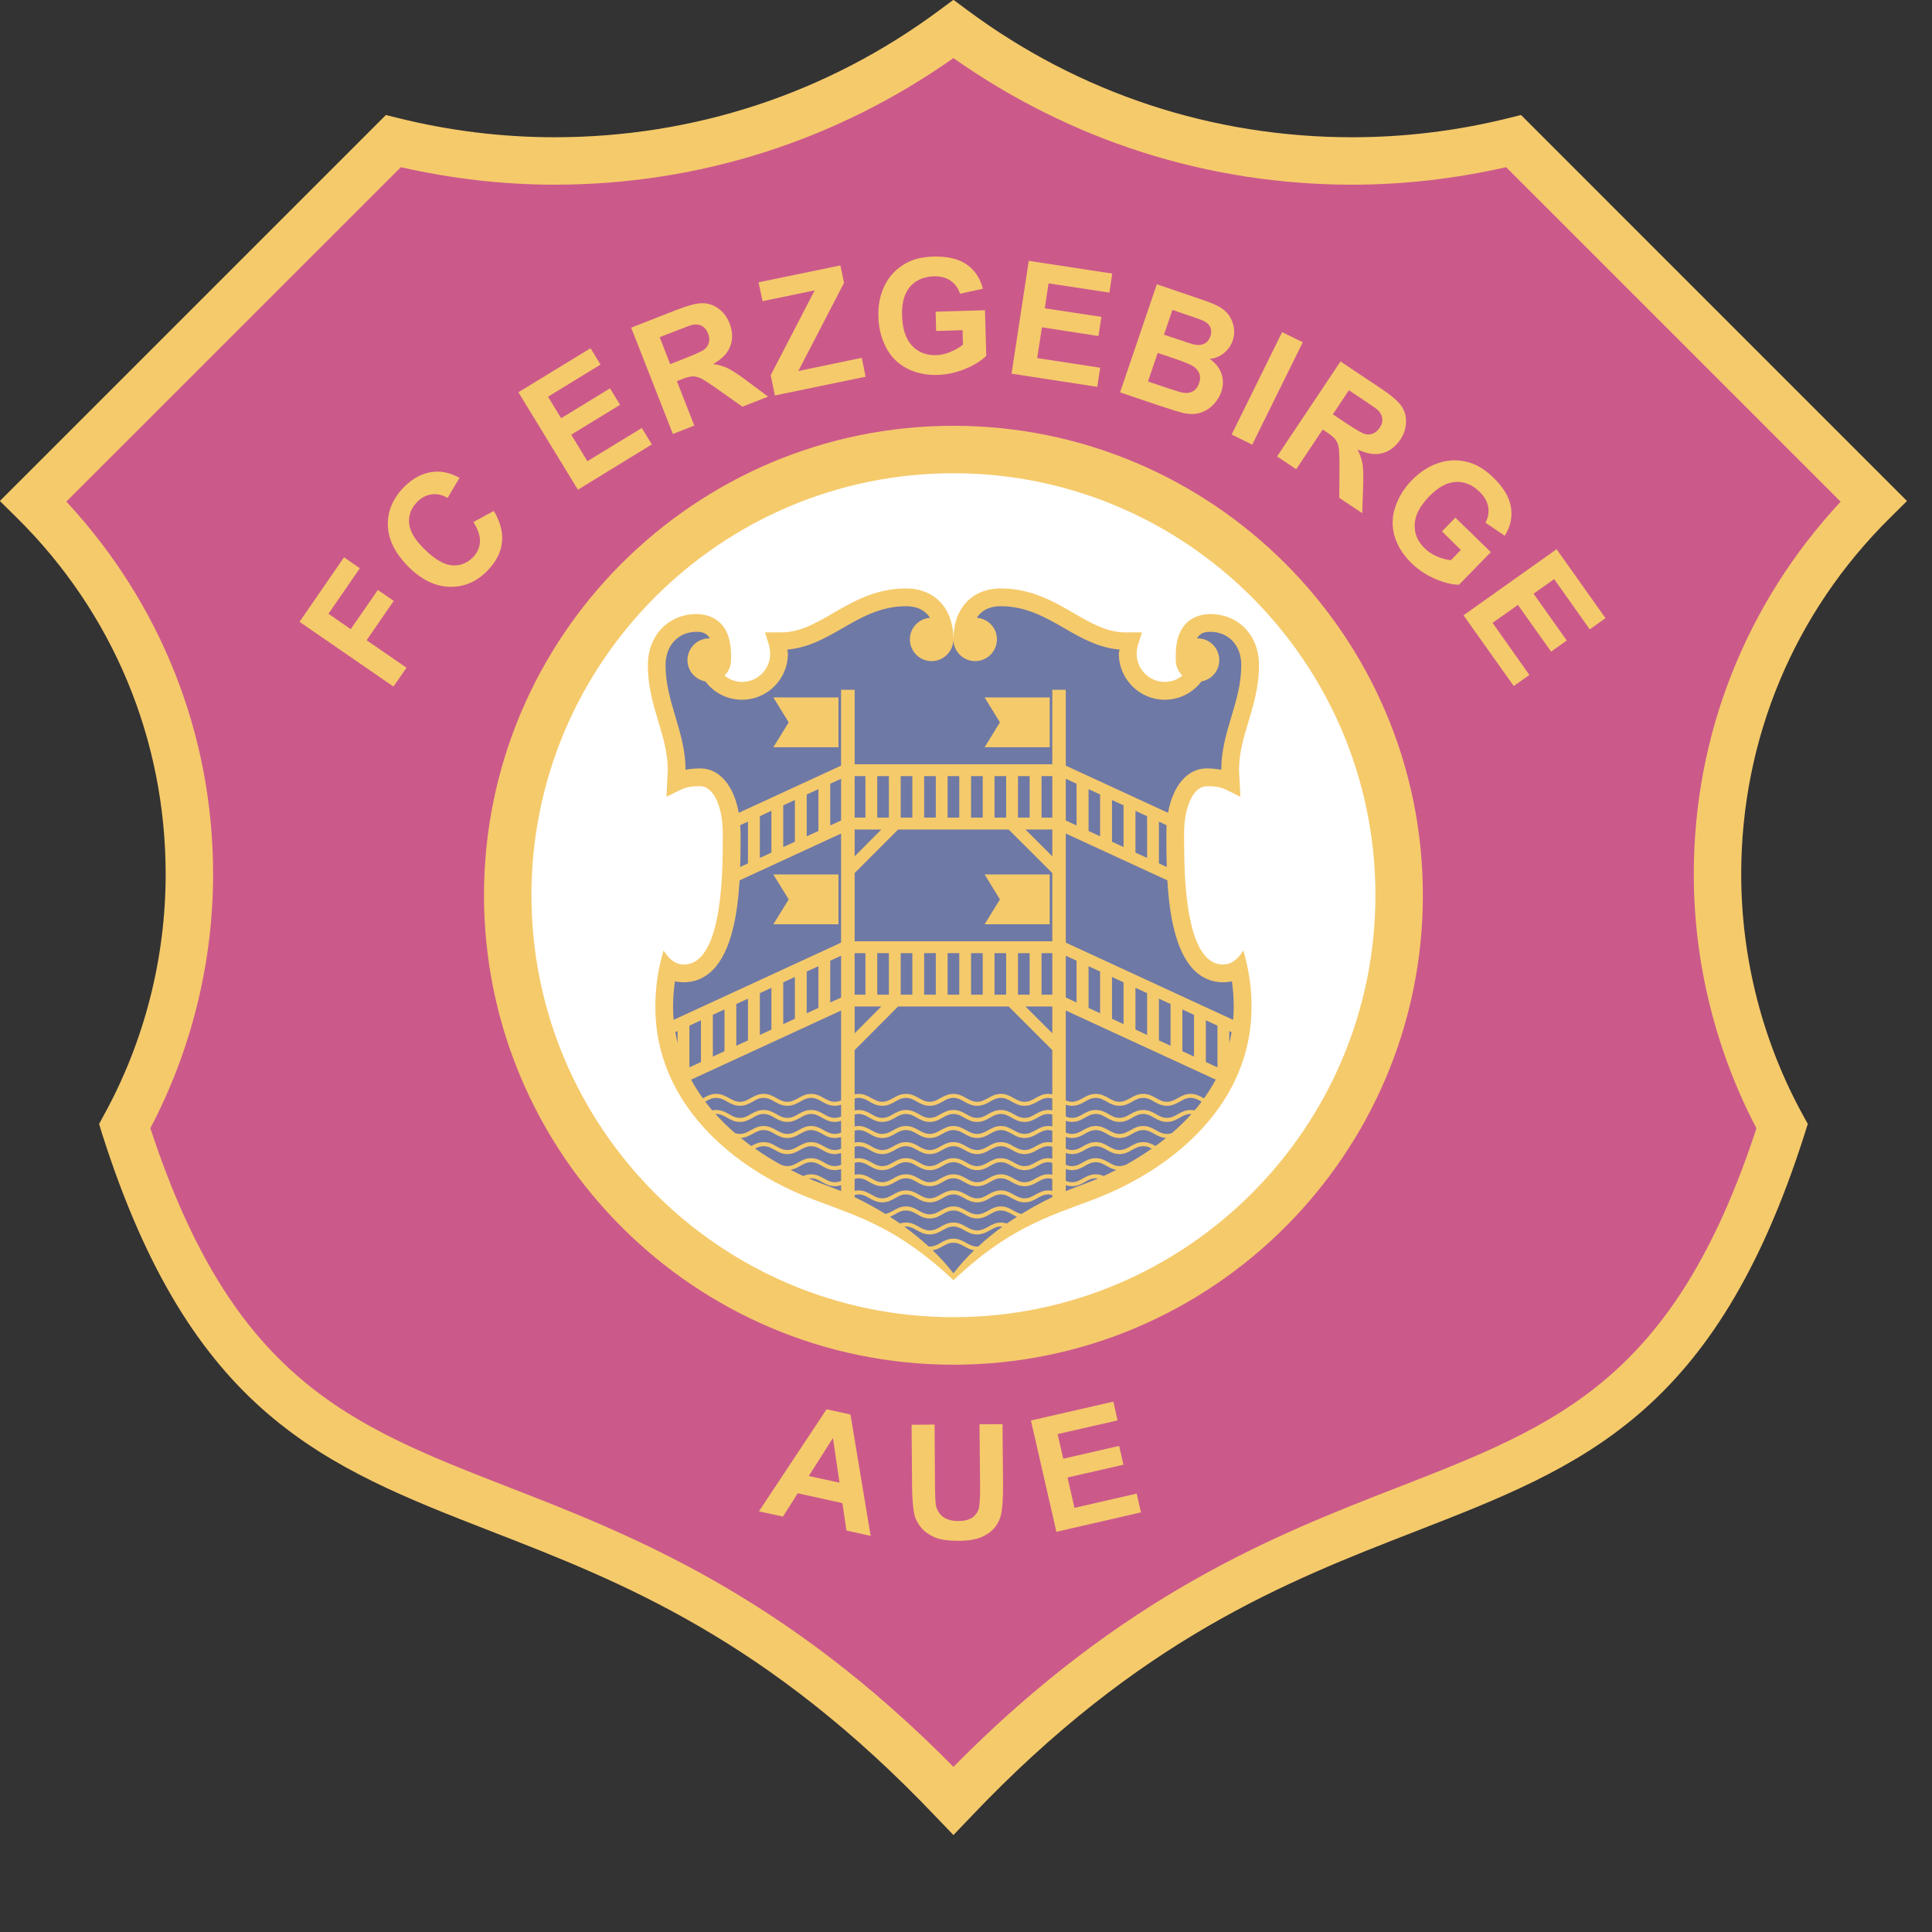<?xml version="1.0" encoding="UTF-8" standalone="no"?>
<svg
   xmlns:dc="http://purl.org/dc/elements/1.1/"
   xmlns:cc="http://creativecommons.org/ns#"
   xmlns:rdf="http://www.w3.org/1999/02/22-rdf-syntax-ns#"
   xmlns:svg="http://www.w3.org/2000/svg"
   xmlns="http://www.w3.org/2000/svg"
   xmlns:sodipodi="http://sodipodi.sourceforge.net/DTD/sodipodi-0.dtd"
   xmlns:inkscape="http://www.inkscape.org/namespaces/inkscape"
   version="1.1"
   id="Layer_1"
   x="0px"
   y="0px"
   viewBox="0 0 1000 1000"
   xml:space="preserve"
   sodipodi:docname="Erzgebirgeaue.svg"
   width="1000"
   height="1000"
   inkscape:version="1.0.1 (3bc2e813f5, 2020-09-07)"><rect x="0" y="0" width="1000" height="1000" fill="#333333" stroke="none"/><defs
   id="defs207" /><sodipodi:namedview
   pagecolor="#ffffff"
   bordercolor="#666666"
   borderopacity="1"
   objecttolerance="10"
   gridtolerance="10"
   guidetolerance="10"
   inkscape:pageopacity="0"
   inkscape:pageshadow="2"
   inkscape:window-width="1920"
   inkscape:window-height="1017"
   id="namedview205"
   showgrid="false"
   inkscape:zoom="1.052394"
   inkscape:cx="297.638"
   inkscape:cy="420.94501"
   inkscape:window-x="-8"
   inkscape:window-y="-8"
   inkscape:window-maximized="1"
   inkscape:current-layer="Layer_1" />




































































































<g
   id="g1135"
   transform="matrix(4.57,0,0,4.57,-872.935,-1457.746)"><path
     style="fill:#f5ca6b"
     d="m 297.396,320.149 c -12.674,9.403 -27.75,14.377 -43.573,14.377 -5.924,0 -11.848,-0.723 -17.635,-2.155 l -1.466,-0.364 -43.722,43.718 1.929,1.904 c 10.864,10.74 16.847,25.078 16.847,40.355 0,9.53 -2.411,18.971 -6.986,27.278 l -0.551,1.019 0.334,1.098 c 10.116,31.822 25.132,37.662 44.105,45.054 14.623,5.685 31.165,12.119 50.364,32.347 l 1.958,2.04 1.949,-2.041 c 19.197,-20.227 35.76,-26.662 50.363,-32.347 18.992,-7.392 33.989,-13.221 44.105,-45.054 l 0.346,-1.098 -0.553,-1.009 c -4.566,-8.317 -6.986,-17.748 -6.986,-27.288 0,-15.278 5.983,-29.616 16.857,-40.355 l 1.919,-1.904 -43.712,-43.717 -1.476,0.364 c -5.776,1.432 -11.711,2.155 -17.645,2.155 -15.822,0 -30.889,-4.974 -43.565,-14.377 l -1.602,-1.191 -1.604,1.191"
     id="path2" /><path
     style="fill:#cb5a8b"
     d="m 299,325.561 c 13.275,9.349 28.833,14.338 45.168,14.338 5.855,0 11.701,-0.684 17.428,-1.983 1.87,1.869 34.649,34.654 37.887,37.886 -10.707,11.518 -16.631,26.362 -16.631,42.182 0,10.027 2.471,19.951 7.096,28.789 -9.32,28.438 -22.467,33.596 -40.584,40.651 -13.913,5.412 -31.115,12.151 -50.363,31.671 -19.238,-19.52 -36.459,-26.259 -50.364,-31.671 -18.126,-7.056 -31.263,-12.213 -40.592,-40.661 4.645,-8.838 7.105,-18.752 7.105,-28.779 0,-15.82 -5.924,-30.664 -16.621,-42.192 3.218,-3.222 36.007,-36.007 37.886,-37.876 5.718,1.299 11.563,1.983 17.409,1.983 16.333,0 31.902,-4.988 45.176,-14.338"
     id="path4" /><path
     style="fill:#f5ca6b"
     d="m 245.832,420.37 c 0,29.326 23.854,53.179 53.168,53.179 29.314,0 53.169,-23.853 53.169,-53.179 0,-29.309 -23.854,-53.163 -53.169,-53.163 -29.314,0 -53.168,23.853 -53.168,53.163"
     id="path6" /><path
     style="fill:#ffffff"
     d="m 251.205,420.37 c 0,-26.348 21.433,-47.79 47.795,-47.79 26.353,0 47.795,21.442 47.795,47.79 0,26.365 -21.441,47.796 -47.795,47.796 -26.362,0 -47.795,-21.432 -47.795,-47.796"
     id="path8" /><path
     style="fill:#f5ca6b"
     d="m 286.099,486.908 -0.747,-5.059 -2.737,4.307 z m 3.524,6.027 -2.737,-0.605 -0.462,-3.104 -5.058,-1.117 -1.673,2.642 -2.725,-0.594 7.665,-11.56 2.706,0.591 z"
     id="path10" /><path
     style="fill:#f5ca6b"
     d="m 294.257,480.348 2.608,-0.02 0.049,7.022 c 0.009,1.111 0.049,1.836 0.108,2.17 0.128,0.52 0.394,0.945 0.808,1.268 0.432,0.311 1.013,0.474 1.73,0.464 0.748,0 1.299,-0.163 1.674,-0.464 0.373,-0.304 0.609,-0.689 0.679,-1.131 0.069,-0.433 0.108,-1.166 0.108,-2.194 l -0.068,-7.165 2.607,-0.02 0.059,6.799 c 0,1.566 -0.059,2.664 -0.197,3.308 -0.128,0.635 -0.393,1.177 -0.768,1.635 -0.373,0.442 -0.875,0.791 -1.516,1.066 -0.63,0.262 -1.455,0.405 -2.47,0.405 -1.24,0.008 -2.174,-0.123 -2.814,-0.405 -0.64,-0.285 -1.151,-0.645 -1.525,-1.097 -0.374,-0.457 -0.621,-0.94 -0.748,-1.441 -0.158,-0.737 -0.256,-1.835 -0.266,-3.286 l -0.058,-6.914"
     id="path12" /><polygon
     style="fill:#f5ca6b"
     points="311.438,484.195 317.768,482.744 318.258,484.875 311.921,486.322 312.708,489.762 319.754,488.147 320.236,490.273 310.661,492.473 307.777,479.867 317.117,477.73 317.589,479.856 310.799,481.406 "
     id="polygon14" /><polygon
     style="fill:#f5ca6b"
     points="230.736,390.244 233.807,385.801 235.607,387.04 232.537,391.494 237.054,394.607 235.578,396.744 224.94,389.408 229.979,382.1 231.77,383.34 228.217,388.496 "
     id="polygon16" /><path
     style="fill:#f5ca6b"
     d="m 244.631,378.11 2.313,-1.26 c 0.748,1.269 1.062,2.471 0.915,3.597 -0.128,1.131 -0.679,2.189 -1.653,3.183 -1.201,1.231 -2.599,1.835 -4.212,1.816 -1.614,-0.03 -3.149,-0.748 -4.605,-2.165 -1.545,-1.505 -2.363,-3.065 -2.441,-4.699 -0.079,-1.619 0.522,-3.089 1.781,-4.393 1.112,-1.137 2.333,-1.733 3.69,-1.791 0.808,-0.039 1.692,0.201 2.638,0.703 l -1.349,2.278 c -0.58,-0.354 -1.19,-0.492 -1.801,-0.403 -0.62,0.079 -1.18,0.364 -1.653,0.866 -0.679,0.698 -0.983,1.49 -0.904,2.401 0.078,0.915 0.669,1.904 1.77,2.971 1.161,1.137 2.204,1.742 3.12,1.801 0.905,0.064 1.693,-0.251 2.352,-0.925 0.482,-0.502 0.748,-1.087 0.787,-1.751 0.019,-0.669 -0.227,-1.411 -0.748,-2.229"
     id="path18" /><polygon
     style="fill:#f5ca6b"
     points="254.57,366.35 260.1,362.966 261.242,364.831 255.711,368.216 257.542,371.218 263.702,367.457 264.844,369.313 256.469,374.446 249.729,363.409 257.896,358.42 259.028,360.274 253.084,363.911 "
     id="polygon20" /><path
     style="fill:#f5ca6b"
     d="m 266.92,360.225 1.791,-0.709 c 1.161,-0.452 1.88,-0.782 2.126,-0.994 0.246,-0.211 0.403,-0.477 0.473,-0.778 0.068,-0.299 0.048,-0.633 -0.099,-0.998 -0.168,-0.403 -0.394,-0.684 -0.699,-0.856 -0.334,-0.162 -0.689,-0.202 -1.102,-0.108 -0.217,0.049 -0.807,0.27 -1.791,0.654 l -1.89,0.733 z m 0.306,7.912 -4.725,-12.044 5.118,-2.003 c 1.279,-0.497 2.253,-0.758 2.912,-0.767 0.67,-0.01 1.28,0.192 1.851,0.605 0.57,0.413 0.994,0.974 1.269,1.692 0.344,0.896 0.384,1.752 0.078,2.549 -0.285,0.797 -0.934,1.471 -1.938,2.037 0.649,0.098 1.221,0.271 1.692,0.501 0.473,0.242 1.202,0.709 2.146,1.423 l 2.382,1.771 -2.913,1.141 -2.755,-1.943 c -0.985,-0.698 -1.644,-1.122 -1.969,-1.274 -0.334,-0.148 -0.63,-0.222 -0.925,-0.211 -0.295,0.009 -0.728,0.122 -1.279,0.343 l -0.492,0.193 1.968,5.028 -2.42,0.959"
     id="path22" /><polygon
     style="fill:#f5ca6b"
     points="286.197,349.042 286.61,351.015 281.435,361.003 288.618,359.507 289.051,361.647 278.778,363.772 278.306,361.475 283.284,351.871 277.381,353.091 276.928,350.956 "
     id="polygon24" /><path
     style="fill:#f5ca6b"
     d="m 297.042,356.467 -0.059,-2.184 5.589,-0.164 0.148,5.147 c -0.531,0.557 -1.309,1.038 -2.332,1.472 -1.023,0.432 -2.068,0.664 -3.14,0.708 -1.348,0.029 -2.54,-0.211 -3.552,-0.758 -1.024,-0.546 -1.812,-1.328 -2.343,-2.376 -0.531,-1.038 -0.816,-2.19 -0.855,-3.43 -0.041,-1.347 0.206,-2.558 0.737,-3.616 0.541,-1.067 1.339,-1.895 2.421,-2.489 0.807,-0.453 1.83,-0.695 3.07,-0.734 1.594,-0.039 2.872,0.252 3.789,0.906 0.916,0.644 1.525,1.564 1.82,2.74 l -2.588,0.556 c -0.206,-0.625 -0.56,-1.122 -1.073,-1.471 -0.511,-0.354 -1.141,-0.517 -1.888,-0.497 -1.142,0.045 -2.037,0.424 -2.698,1.171 -0.638,0.748 -0.954,1.826 -0.904,3.257 0.039,1.531 0.413,2.677 1.121,3.424 0.709,0.753 1.624,1.108 2.736,1.078 0.551,-0.019 1.092,-0.142 1.633,-0.374 0.552,-0.231 1.024,-0.502 1.408,-0.816 l -0.049,-1.639 -2.991,0.089"
     id="path26" /><polygon
     style="fill:#f5ca6b"
     points="309.343,353.898 315.759,354.871 315.424,357.042 309.02,356.053 308.486,359.54 315.621,360.629 315.286,362.794 305.583,361.303 307.532,348.525 316.988,349.967 316.664,352.121 309.775,351.075 "
     id="polygon28" /><path
     style="fill:#f5ca6b"
     d="m 323.809,354.079 -0.965,2.81 1.624,0.541 c 0.954,0.335 1.564,0.517 1.802,0.575 0.441,0.094 0.815,0.065 1.15,-0.097 0.324,-0.164 0.541,-0.434 0.68,-0.828 0.127,-0.374 0.127,-0.717 0,-1.018 -0.129,-0.315 -0.395,-0.556 -0.787,-0.747 -0.237,-0.109 -0.926,-0.36 -2.107,-0.753 z m -1.674,4.877 -1.102,3.233 2.303,0.777 c 0.905,0.3 1.477,0.473 1.73,0.502 0.385,0.064 0.748,0 1.064,-0.172 0.314,-0.177 0.551,-0.482 0.688,-0.916 0.139,-0.353 0.148,-0.693 0.06,-1.008 -0.099,-0.31 -0.295,-0.586 -0.59,-0.817 -0.296,-0.231 -1.015,-0.541 -2.146,-0.925 z m -0.098,-7.779 4.881,1.663 c 0.975,0.321 1.691,0.615 2.135,0.857 0.443,0.241 0.817,0.55 1.112,0.934 0.274,0.384 0.474,0.837 0.581,1.354 0.098,0.511 0.068,1.023 -0.107,1.56 -0.207,0.575 -0.533,1.048 -1.005,1.432 -0.473,0.374 -1.004,0.596 -1.614,0.654 0.67,0.463 1.123,1.029 1.338,1.693 0.227,0.654 0.217,1.329 -0.02,2.037 -0.195,0.561 -0.512,1.057 -0.943,1.491 -0.434,0.433 -0.935,0.732 -1.496,0.895 -0.551,0.163 -1.162,0.163 -1.851,0.01 -0.423,-0.089 -1.427,-0.403 -3.001,-0.925 l -4.173,-1.412 4.163,-12.243"
     id="path30" /><polygon
     style="fill:#f5ca6b"
     points="336.227,356.6 338.568,357.745 332.842,369.343 330.51,368.197 "
     id="polygon32" /><path
     style="fill:#f5ca6b"
     d="m 341.975,365.909 1.594,1.067 c 1.043,0.685 1.731,1.078 2.037,1.161 0.324,0.089 0.619,0.069 0.914,-0.054 0.285,-0.108 0.531,-0.33 0.758,-0.654 0.246,-0.364 0.336,-0.714 0.296,-1.068 -0.05,-0.353 -0.227,-0.674 -0.541,-0.969 -0.157,-0.138 -0.679,-0.502 -1.556,-1.088 l -1.691,-1.126 z m -6.318,4.767 7.183,-10.756 4.547,3.036 c 1.151,0.763 1.918,1.422 2.313,1.954 0.393,0.545 0.58,1.17 0.56,1.865 -0.019,0.703 -0.226,1.372 -0.649,2.007 -0.551,0.801 -1.23,1.319 -2.047,1.531 -0.826,0.211 -1.75,0.068 -2.785,-0.424 0.287,0.586 0.464,1.147 0.562,1.673 0.079,0.531 0.099,1.388 0.059,2.568 l -0.099,2.972 -2.598,-1.732 0.019,-3.375 c 0,-1.21 -0.019,-1.988 -0.088,-2.337 -0.059,-0.365 -0.188,-0.655 -0.363,-0.891 -0.168,-0.231 -0.513,-0.512 -1.004,-0.846 l -0.442,-0.291 -3.003,4.493 -2.165,-1.447"
     id="path34" /><path
     style="fill:#f5ca6b"
     d="m 354.334,379.167 1.516,-1.559 4.014,3.907 -3.6,3.689 c -0.769,0 -1.674,-0.22 -2.688,-0.654 -1.023,-0.443 -1.919,-1.028 -2.678,-1.775 -0.975,-0.946 -1.612,-1.974 -1.938,-3.079 -0.314,-1.113 -0.294,-2.22 0.099,-3.327 0.375,-1.112 0.994,-2.116 1.871,-3.006 0.934,-0.964 1.987,-1.619 3.108,-1.973 1.142,-0.364 2.303,-0.364 3.464,0 0.905,0.271 1.781,0.837 2.667,1.702 1.151,1.117 1.81,2.239 1.978,3.356 0.178,1.107 -0.059,2.189 -0.709,3.213 l -2.184,-1.481 c 0.315,-0.571 0.413,-1.166 0.315,-1.781 -0.108,-0.615 -0.432,-1.181 -0.973,-1.712 -0.808,-0.798 -1.713,-1.171 -2.707,-1.122 -0.984,0.054 -1.968,0.585 -2.972,1.603 -1.071,1.098 -1.634,2.165 -1.673,3.194 -0.059,1.028 0.315,1.933 1.122,2.711 0.383,0.383 0.846,0.694 1.398,0.929 0.541,0.231 1.063,0.369 1.574,0.434 l 1.131,-1.171 -2.135,-2.098"
     id="path36" /><polygon
     style="fill:#f5ca6b"
     points="364.705,386.224 368.465,391.523 366.693,392.783 362.935,387.494 360.06,389.525 364.232,395.424 362.462,396.684 356.773,388.669 367.313,381.185 372.853,388.994 371.072,390.264 367.038,384.571 "
     id="polygon38" /><path
     style="fill:#f5ca6b"
     d="m 329.564,428.224 c -0.738,0 -1.348,-0.267 -1.879,-0.797 -2.558,-2.568 -2.558,-10.392 -2.558,-13.738 v -0.349 c 0,-3.036 1.092,-5.309 2.539,-5.309 0.826,0 1.495,0.03 2.302,0.433 l 1.535,0.763 -0.157,-3.051 c 0,-1.893 0.512,-3.616 1.063,-5.432 0.591,-1.978 1.2,-4.021 1.2,-6.441 0,-3.346 -2.313,-5.771 -5.51,-5.771 -1.182,0 -3.918,0.453 -3.918,4.654 v 0.566 c 0,0.684 0.297,1.309 0.748,1.751 -0.551,0.443 -1.229,0.714 -1.988,0.714 -1.76,0 -3.188,-1.431 -3.188,-3.193 0,-0.364 0.059,-0.723 0.178,-1.098 l 0.422,-1.318 h -1.879 c -2.066,0 -3.896,-1.048 -5.826,-2.17 -2.262,-1.319 -4.851,-2.809 -8.275,-2.809 -3.267,0 -5.373,2.258 -5.373,5.761 0,-3.503 -2.116,-5.761 -5.382,-5.761 -3.415,0 -5.994,1.49 -8.266,2.809 -1.939,1.122 -3.76,2.17 -5.827,2.17 h -1.869 l 0.413,1.318 c 0.119,0.375 0.177,0.734 0.177,1.098 0,1.762 -1.436,3.193 -3.187,3.193 -0.748,0 -1.438,-0.271 -1.989,-0.714 0.453,-0.442 0.739,-1.067 0.739,-1.751 v -0.566 c 0,-4.201 -2.746,-4.654 -3.917,-4.654 -3.178,0 -5.501,2.425 -5.501,5.771 0,2.42 0.6,4.463 1.201,6.441 0.541,1.816 1.053,3.539 1.053,5.432 l -0.148,3.051 1.535,-0.763 c 0.807,-0.403 1.466,-0.433 2.313,-0.433 1.446,0 2.529,2.273 2.529,5.309 v 0.349 c 0,3.346 0.01,11.17 -2.559,13.738 -0.531,0.53 -1.151,0.797 -1.87,0.797 -0.866,0 -1.633,-0.537 -2.282,-1.595 -0.591,2.066 -0.926,4.021 -0.926,6.41 0,10.771 8.591,18.289 17.969,21.828 5.225,1.963 9.605,3.271 15.794,9.107 6.18,-5.836 10.56,-7.145 15.784,-9.107 9.378,-3.539 17.98,-11.058 17.98,-21.828 0,-2.39 -0.346,-4.344 -0.926,-6.41 -0.65,1.057 -1.417,1.595 -2.274,1.595"
     id="path40" /><path
     style="fill:#6f79a5"
     d="m 311.725,425.744 18.952,8.748 c 0.05,-0.478 0.069,-0.959 0.069,-1.453 0,-1.047 -0.069,-1.998 -0.207,-2.92 -0.315,0.078 -0.641,0.116 -0.975,0.116 -1.279,0 -2.391,-0.463 -3.306,-1.377 -2.126,-2.126 -2.805,-6.362 -3.03,-10.17 -4.832,-2.225 -9.526,-4.394 -11.504,-5.3 v 12.356"
     id="path42" /><path
     style="fill:#6f79a5"
     d="m 304.373,456.082 c -0.492,0 -0.846,0.201 -1.23,0.414 -0.412,0.246 -0.847,0.486 -1.455,0.486 -0.61,0 -1.043,-0.24 -1.457,-0.486 -0.385,-0.213 -0.748,-0.414 -1.23,-0.414 -0.492,0 -0.856,0.201 -1.23,0.414 -0.413,0.246 -0.847,0.486 -1.456,0.486 -0.61,0 -1.043,-0.24 -1.457,-0.486 -0.373,-0.213 -0.747,-0.414 -1.239,-0.414 -0.483,0 -0.847,0.201 -1.221,0.414 -0.187,0.112 -0.374,0.211 -0.59,0.305 0.384,0.24 0.768,0.492 1.142,0.752 0.216,-0.059 0.423,-0.107 0.669,-0.107 0.62,0 1.052,0.24 1.465,0.482 0.384,0.211 0.739,0.412 1.231,0.412 0.492,0 0.846,-0.201 1.22,-0.412 0.433,-0.242 0.856,-0.482 1.466,-0.482 0.6,0 1.034,0.24 1.447,0.482 0.392,0.211 0.748,0.412 1.24,0.412 0.49,0 0.846,-0.201 1.238,-0.412 0.413,-0.242 0.848,-0.482 1.447,-0.482 0.246,0 0.473,0.049 0.679,0.107 0.374,-0.26 0.768,-0.512 1.142,-0.752 -0.207,-0.094 -0.394,-0.192 -0.59,-0.305 -0.385,-0.213 -0.749,-0.414 -1.231,-0.414"
     id="path44" /><path
     style="fill:#6f79a5"
     d="m 303.143,458.32 c -0.412,0.232 -0.847,0.473 -1.455,0.473 -0.61,0 -1.043,-0.24 -1.457,-0.473 -0.385,-0.211 -0.748,-0.423 -1.23,-0.423 -0.492,0 -0.856,0.212 -1.23,0.423 -0.413,0.232 -0.847,0.473 -1.456,0.473 -0.61,0 -1.043,-0.24 -1.457,-0.473 -0.373,-0.211 -0.747,-0.423 -1.239,-0.423 -0.06,0 -0.109,0.021 -0.167,0.021 0.934,0.684 1.859,1.432 2.745,2.238 0.039,0 0.079,0.01 0.118,0.01 0.492,0 0.846,-0.201 1.22,-0.414 0.433,-0.24 0.856,-0.481 1.466,-0.481 0.6,0 1.034,0.241 1.447,0.481 0.392,0.213 0.748,0.414 1.24,0.414 0.039,0 0.088,-0.01 0.127,-0.01 0.865,-0.807 1.791,-1.555 2.727,-2.238 -0.04,0 -0.109,-0.021 -0.168,-0.021 -0.493,0 -0.847,0.212 -1.231,0.423"
     id="path46" /><path
     style="fill:#6f79a5"
     d="m 299,459.732 c -0.492,0 -0.856,0.202 -1.23,0.414 -0.335,0.191 -0.688,0.373 -1.122,0.442 0.847,0.817 1.634,1.683 2.352,2.608 0.718,-0.926 1.505,-1.791 2.342,-2.608 -0.432,-0.069 -0.777,-0.251 -1.111,-0.442 -0.385,-0.211 -0.749,-0.414 -1.231,-0.414"
     id="path48" /><path
     style="fill:#6f79a5"
     d="m 289.71,443.349 c 0.385,0.211 0.739,0.422 1.231,0.422 0.482,0 0.847,-0.211 1.23,-0.422 0.413,-0.232 0.846,-0.474 1.447,-0.474 0.62,0 1.052,0.242 1.465,0.474 0.384,0.211 0.739,0.422 1.231,0.422 0.492,0 0.846,-0.211 1.22,-0.422 0.433,-0.232 0.856,-0.474 1.466,-0.474 0.6,0 1.034,0.242 1.447,0.474 0.392,0.211 0.748,0.422 1.24,0.422 0.49,0 0.846,-0.211 1.238,-0.422 0.413,-0.232 0.848,-0.474 1.447,-0.474 0.6,0 1.033,0.242 1.447,0.474 0.393,0.211 0.748,0.422 1.238,0.422 0.492,0 0.848,-0.211 1.241,-0.422 0.413,-0.232 0.847,-0.474 1.446,-0.474 0.158,0 0.306,0.021 0.453,0.05 v -5.009 l -4.941,-4.94 H 292.73 l -4.92,4.94 v 5.009 c 0.127,-0.029 0.275,-0.05 0.432,-0.05 0.623,0 1.046,0.242 1.468,0.474"
     id="path50" /><path
     style="fill:#6f79a5"
     d="m 309.746,443.328 c -0.482,0 -0.846,0.203 -1.229,0.422 -0.414,0.233 -0.849,0.474 -1.459,0.474 -0.608,0 -1.043,-0.24 -1.455,-0.474 -0.385,-0.219 -0.748,-0.422 -1.23,-0.422 -0.492,0 -0.846,0.203 -1.23,0.422 -0.412,0.233 -0.847,0.474 -1.455,0.474 -0.61,0 -1.043,-0.24 -1.457,-0.474 -0.385,-0.219 -0.748,-0.422 -1.23,-0.422 -0.492,0 -0.856,0.203 -1.23,0.422 -0.413,0.233 -0.847,0.474 -1.456,0.474 -0.61,0 -1.043,-0.24 -1.457,-0.474 -0.373,-0.219 -0.747,-0.422 -1.239,-0.422 -0.483,0 -0.847,0.203 -1.221,0.422 -0.413,0.233 -0.846,0.474 -1.456,0.474 -0.61,0 -1.043,-0.24 -1.456,-0.474 -0.374,-0.219 -0.739,-0.422 -1.241,-0.422 -0.157,0 -0.295,0.03 -0.432,0.069 v 1.347 c 0.127,-0.028 0.275,-0.047 0.432,-0.047 0.621,0 1.044,0.239 1.466,0.472 0.385,0.227 0.739,0.423 1.231,0.423 0.482,0 0.847,-0.196 1.23,-0.423 0.413,-0.232 0.846,-0.472 1.447,-0.472 0.62,0 1.052,0.239 1.465,0.472 0.384,0.227 0.739,0.423 1.231,0.423 0.492,0 0.846,-0.196 1.22,-0.423 0.433,-0.232 0.856,-0.472 1.466,-0.472 0.6,0 1.034,0.239 1.447,0.472 0.392,0.227 0.748,0.423 1.24,0.423 0.49,0 0.846,-0.196 1.238,-0.423 0.413,-0.232 0.848,-0.472 1.447,-0.472 0.6,0 1.033,0.239 1.447,0.472 0.393,0.227 0.748,0.423 1.238,0.423 0.492,0 0.848,-0.196 1.241,-0.423 0.413,-0.232 0.847,-0.472 1.446,-0.472 0.158,0 0.306,0.019 0.453,0.047 v -1.347 c -0.146,-0.039 -0.284,-0.069 -0.452,-0.069"
     id="path52" /><path
     style="fill:#6f79a5"
     d="m 327.096,443.75 c -0.385,-0.219 -0.73,-0.422 -1.23,-0.422 -0.492,0 -0.846,0.203 -1.23,0.422 -0.423,0.233 -0.847,0.474 -1.455,0.474 -0.611,0 -1.045,-0.24 -1.457,-0.474 -0.375,-0.219 -0.748,-0.422 -1.221,-0.422 -0.502,0 -0.865,0.203 -1.24,0.422 -0.412,0.233 -0.846,0.474 -1.455,0.474 -0.611,0 -1.043,-0.24 -1.457,-0.474 -0.373,-0.219 -0.738,-0.422 -1.221,-0.422 -0.492,0 -0.865,0.203 -1.24,0.422 -0.412,0.233 -0.846,0.474 -1.455,0.474 -0.276,0 -0.494,-0.049 -0.709,-0.123 v 1.345 c 0.215,0.078 0.433,0.146 0.709,0.146 0.491,0 0.846,-0.196 1.229,-0.423 0.413,-0.232 0.846,-0.472 1.466,-0.472 0.6,0 1.033,0.239 1.446,0.472 0.384,0.227 0.748,0.423 1.231,0.423 0.491,0 0.846,-0.196 1.229,-0.423 0.424,-0.232 0.847,-0.472 1.467,-0.472 0.6,0 1.033,0.239 1.446,0.472 0.384,0.227 0.739,0.423 1.232,0.423 0.49,0 0.854,-0.196 1.238,-0.423 0.414,-0.232 0.848,-0.472 1.447,-0.472 0.167,0 0.314,0.019 0.443,0.047 0.284,-0.319 0.549,-0.653 0.805,-0.994 h -0.018"
     id="path54" /><path
     style="fill:#6f79a5"
     d="m 313.663,443.349 c 0.413,-0.232 0.846,-0.474 1.466,-0.474 0.6,0 1.033,0.242 1.446,0.474 0.384,0.211 0.748,0.422 1.231,0.422 0.491,0 0.846,-0.211 1.229,-0.422 0.424,-0.232 0.847,-0.474 1.467,-0.474 0.6,0 1.033,0.242 1.446,0.474 0.384,0.211 0.739,0.422 1.232,0.422 0.49,0 0.854,-0.211 1.238,-0.422 0.414,-0.232 0.848,-0.474 1.447,-0.474 0.6,0 1.033,0.242 1.447,0.474 0.019,0.01 0.047,0.021 0.067,0.029 0.481,-0.665 0.925,-1.373 1.329,-2.116 -6.298,-2.903 -14.249,-6.559 -16.984,-7.828 v 10.186 c 0.215,0.08 0.433,0.151 0.709,0.151 0.492,0 0.846,-0.211 1.23,-0.422"
     id="path56" /><path
     style="fill:#6f79a5"
     d="m 273.582,445.169 c 0.394,0.227 0.748,0.423 1.24,0.423 0.492,0 0.846,-0.196 1.22,-0.423 0.434,-0.232 0.847,-0.472 1.467,-0.472 0.599,0 1.033,0.239 1.446,0.472 0.394,0.227 0.748,0.423 1.239,0.423 0.493,0 0.847,-0.196 1.241,-0.423 0.413,-0.232 0.846,-0.472 1.446,-0.472 0.6,0 1.034,0.239 1.447,0.472 0.384,0.227 0.747,0.423 1.239,0.423 0.266,0 0.493,-0.068 0.709,-0.146 V 444.1 c -0.216,0.074 -0.443,0.123 -0.709,0.123 -0.609,0 -1.043,-0.24 -1.456,-0.474 -0.383,-0.219 -0.748,-0.422 -1.23,-0.422 -0.482,0 -0.846,0.203 -1.23,0.422 -0.423,0.233 -0.846,0.474 -1.457,0.474 -0.609,0 -1.043,-0.24 -1.456,-0.474 -0.384,-0.219 -0.748,-0.422 -1.229,-0.422 -0.492,0 -0.857,0.203 -1.231,0.422 -0.423,0.233 -0.856,0.474 -1.456,0.474 -0.61,0 -1.043,-0.24 -1.456,-0.474 -0.385,-0.219 -0.748,-0.422 -1.24,-0.422 -0.482,0 -0.847,0.203 -1.221,0.422 h -0.019 c 0.256,0.341 0.531,0.675 0.797,0.994 0.148,-0.028 0.296,-0.047 0.443,-0.047 0.609,10e-4 1.043,0.24 1.456,0.473"
     id="path58" /><path
     style="fill:#6f79a5"
     d="m 272.126,442.875 c 0.609,0 1.043,0.242 1.456,0.474 0.394,0.211 0.748,0.422 1.24,0.422 0.492,0 0.846,-0.211 1.22,-0.422 0.434,-0.232 0.847,-0.474 1.467,-0.474 0.599,0 1.033,0.242 1.446,0.474 0.394,0.211 0.748,0.422 1.239,0.422 0.493,0 0.847,-0.211 1.241,-0.422 0.413,-0.232 0.846,-0.474 1.446,-0.474 0.6,0 1.034,0.242 1.447,0.474 0.384,0.211 0.747,0.422 1.239,0.422 0.266,0 0.493,-0.071 0.709,-0.151 v -10.186 c -2.736,1.27 -10.686,4.925 -16.984,7.828 0.394,0.743 0.846,1.451 1.338,2.116 0,-0.009 0.019,-0.02 0.049,-0.029 0.404,-0.232 0.846,-0.474 1.447,-0.474"
     id="path60" /><path
     style="fill:#6f79a5"
     d="m 309.746,446.975 c -0.482,0 -0.846,0.202 -1.229,0.414 -0.414,0.24 -0.849,0.482 -1.459,0.482 -0.608,0 -1.043,-0.242 -1.455,-0.482 -0.385,-0.212 -0.748,-0.414 -1.23,-0.414 -0.492,0 -0.846,0.202 -1.23,0.414 -0.412,0.24 -0.847,0.482 -1.455,0.482 -0.61,0 -1.043,-0.242 -1.457,-0.482 -0.385,-0.212 -0.748,-0.414 -1.23,-0.414 -0.492,0 -0.856,0.202 -1.23,0.414 -0.413,0.24 -0.847,0.482 -1.456,0.482 -0.61,0 -1.043,-0.242 -1.457,-0.482 -0.373,-0.212 -0.747,-0.414 -1.239,-0.414 -0.483,0 -0.847,0.202 -1.221,0.414 -0.413,0.24 -0.846,0.482 -1.456,0.482 -0.61,0 -1.043,-0.242 -1.456,-0.482 -0.374,-0.212 -0.739,-0.414 -1.241,-0.414 -0.157,0 -0.295,0.029 -0.432,0.059 v 1.353 c 0.127,-0.029 0.275,-0.049 0.432,-0.049 0.621,0 1.044,0.24 1.466,0.483 0.385,0.211 0.739,0.413 1.231,0.413 0.482,0 0.847,-0.202 1.23,-0.413 0.413,-0.242 0.846,-0.483 1.447,-0.483 0.62,0 1.052,0.24 1.465,0.483 0.384,0.211 0.739,0.413 1.231,0.413 0.492,0 0.846,-0.202 1.22,-0.413 0.433,-0.242 0.856,-0.483 1.466,-0.483 0.6,0 1.034,0.24 1.447,0.483 0.392,0.211 0.748,0.413 1.24,0.413 0.49,0 0.846,-0.202 1.238,-0.413 0.413,-0.242 0.848,-0.483 1.447,-0.483 0.6,0 1.033,0.24 1.447,0.483 0.393,0.211 0.748,0.413 1.238,0.413 0.492,0 0.848,-0.202 1.241,-0.413 0.413,-0.242 0.847,-0.483 1.446,-0.483 0.158,0 0.306,0.02 0.453,0.049 v -1.353 c -0.146,-0.03 -0.284,-0.059 -0.452,-0.059"
     id="path62" /><path
     style="fill:#6f79a5"
     d="m 289.71,446.994 c 0.385,0.211 0.739,0.414 1.231,0.414 0.482,0 0.847,-0.203 1.23,-0.414 0.413,-0.231 0.846,-0.482 1.447,-0.482 0.62,0 1.052,0.252 1.465,0.482 0.384,0.211 0.739,0.414 1.231,0.414 0.492,0 0.846,-0.203 1.22,-0.414 0.433,-0.231 0.856,-0.482 1.466,-0.482 0.6,0 1.034,0.252 1.447,0.482 0.392,0.211 0.748,0.414 1.24,0.414 0.49,0 0.846,-0.203 1.238,-0.414 0.413,-0.231 0.848,-0.482 1.447,-0.482 0.6,0 1.033,0.252 1.447,0.482 0.393,0.211 0.748,0.414 1.238,0.414 0.492,0 0.848,-0.203 1.241,-0.414 0.413,-0.231 0.847,-0.482 1.446,-0.482 0.158,0 0.306,0.022 0.453,0.05 v -1.34 c -0.147,-0.043 -0.285,-0.072 -0.453,-0.072 -0.482,0 -0.846,0.201 -1.229,0.423 -0.414,0.236 -0.849,0.478 -1.459,0.478 -0.608,0 -1.043,-0.241 -1.455,-0.478 -0.385,-0.222 -0.748,-0.423 -1.23,-0.423 -0.492,0 -0.846,0.201 -1.23,0.423 -0.412,0.236 -0.847,0.478 -1.455,0.478 -0.61,0 -1.043,-0.241 -1.457,-0.478 -0.385,-0.222 -0.748,-0.423 -1.23,-0.423 -0.492,0 -0.856,0.201 -1.23,0.423 -0.413,0.236 -0.847,0.478 -1.456,0.478 -0.61,0 -1.043,-0.241 -1.457,-0.478 -0.373,-0.222 -0.747,-0.423 -1.239,-0.423 -0.483,0 -0.847,0.201 -1.221,0.423 -0.413,0.236 -0.846,0.478 -1.456,0.478 -0.61,0 -1.043,-0.241 -1.456,-0.478 -0.374,-0.222 -0.739,-0.423 -1.241,-0.423 -0.157,0 -0.295,0.029 -0.432,0.072 v 1.34 c 0.127,-0.028 0.275,-0.05 0.432,-0.05 0.622,0 1.045,0.252 1.467,0.482"
     id="path64" /><path
     style="fill:#6f79a5"
     d="m 321.723,447.389 c -0.375,-0.212 -0.748,-0.414 -1.221,-0.414 -0.502,0 -0.865,0.202 -1.24,0.414 -0.412,0.24 -0.846,0.482 -1.455,0.482 -0.611,0 -1.043,-0.242 -1.457,-0.482 -0.373,-0.212 -0.738,-0.414 -1.221,-0.414 -0.492,0 -0.865,0.202 -1.24,0.414 -0.412,0.24 -0.846,0.482 -1.455,0.482 -0.276,0 -0.494,-0.049 -0.709,-0.119 v 1.328 c 0.215,0.094 0.433,0.153 0.709,0.153 0.491,0 0.846,-0.202 1.229,-0.413 0.413,-0.242 0.846,-0.483 1.466,-0.483 0.6,0 1.033,0.24 1.446,0.483 0.384,0.211 0.748,0.413 1.231,0.413 0.491,0 0.846,-0.202 1.229,-0.413 0.424,-0.242 0.847,-0.483 1.467,-0.483 0.57,0 0.994,0.221 1.377,0.443 0.414,-0.287 0.809,-0.596 1.201,-0.921 -0.551,-0.029 -0.965,-0.25 -1.357,-0.47"
     id="path66" /><path
     style="fill:#6f79a5"
     d="m 313.663,446.994 c 0.413,-0.231 0.846,-0.482 1.466,-0.482 0.6,0 1.033,0.252 1.446,0.482 0.384,0.211 0.748,0.414 1.231,0.414 0.491,0 0.846,-0.203 1.229,-0.414 0.424,-0.231 0.847,-0.482 1.467,-0.482 0.6,0 1.033,0.252 1.446,0.482 0.384,0.211 0.739,0.414 1.232,0.414 0.215,0 0.393,-0.039 0.559,-0.089 0.769,-0.663 1.507,-1.383 2.215,-2.159 -0.039,0 -0.059,-0.011 -0.088,-0.011 -0.492,0 -0.846,0.201 -1.23,0.423 -0.423,0.236 -0.847,0.478 -1.455,0.478 -0.611,0 -1.045,-0.241 -1.457,-0.478 -0.375,-0.222 -0.748,-0.423 -1.221,-0.423 -0.502,0 -0.865,0.201 -1.24,0.423 -0.412,0.236 -0.846,0.478 -1.455,0.478 -0.611,0 -1.043,-0.241 -1.457,-0.478 -0.373,-0.222 -0.738,-0.423 -1.221,-0.423 -0.492,0 -0.865,0.201 -1.24,0.423 -0.412,0.236 -0.846,0.478 -1.455,0.478 -0.276,0 -0.494,-0.054 -0.709,-0.123 v 1.329 c 0.215,0.093 0.433,0.152 0.709,0.152 0.49,0 0.844,-0.203 1.228,-0.414"
     id="path68" /><path
     style="fill:#6f79a5"
     d="m 276.042,446.994 c 0.434,-0.231 0.847,-0.482 1.467,-0.482 0.599,0 1.033,0.252 1.446,0.482 0.394,0.211 0.748,0.414 1.239,0.414 0.493,0 0.847,-0.203 1.241,-0.414 0.413,-0.231 0.846,-0.482 1.446,-0.482 0.6,0 1.034,0.252 1.447,0.482 0.384,0.211 0.747,0.414 1.239,0.414 0.266,0 0.493,-0.06 0.709,-0.152 v -1.329 c -0.216,0.069 -0.443,0.123 -0.709,0.123 -0.609,0 -1.043,-0.241 -1.456,-0.478 -0.383,-0.222 -0.748,-0.423 -1.23,-0.423 -0.482,0 -0.846,0.201 -1.23,0.423 -0.423,0.236 -0.846,0.478 -1.457,0.478 -0.609,0 -1.043,-0.241 -1.456,-0.478 -0.384,-0.222 -0.748,-0.423 -1.229,-0.423 -0.492,0 -0.857,0.201 -1.231,0.423 -0.423,0.236 -0.856,0.478 -1.456,0.478 -0.61,0 -1.043,-0.241 -1.456,-0.478 -0.385,-0.222 -0.748,-0.423 -1.24,-0.423 -0.02,0 -0.05,0.011 -0.069,0.011 0.699,0.776 1.446,1.496 2.214,2.159 0.158,0.05 0.344,0.089 0.551,0.089 0.492,0 0.846,-0.203 1.22,-0.414"
     id="path70" /><path
     style="fill:#6f79a5"
     d="m 309.746,450.611 c -0.482,0 -0.846,0.201 -1.229,0.424 -0.414,0.234 -0.849,0.477 -1.459,0.477 -0.608,0 -1.043,-0.242 -1.455,-0.477 -0.385,-0.223 -0.748,-0.424 -1.23,-0.424 -0.492,0 -0.846,0.201 -1.23,0.424 -0.412,0.234 -0.847,0.477 -1.455,0.477 -0.61,0 -1.043,-0.242 -1.457,-0.477 -0.385,-0.223 -0.748,-0.424 -1.23,-0.424 -0.492,0 -0.856,0.201 -1.23,0.424 -0.413,0.234 -0.847,0.477 -1.456,0.477 -0.61,0 -1.043,-0.242 -1.457,-0.477 -0.373,-0.223 -0.747,-0.424 -1.239,-0.424 -0.483,0 -0.847,0.201 -1.221,0.424 -0.413,0.234 -0.846,0.477 -1.456,0.477 -0.61,0 -1.043,-0.242 -1.456,-0.477 -0.374,-0.223 -0.739,-0.424 -1.241,-0.424 -0.157,0 -0.295,0.029 -0.432,0.073 v 1.349 c 0.127,-0.029 0.275,-0.05 0.432,-0.05 0.621,0 1.044,0.241 1.466,0.472 0.385,0.223 0.739,0.424 1.231,0.424 0.482,0 0.847,-0.201 1.23,-0.424 0.413,-0.23 0.846,-0.472 1.447,-0.472 0.62,0 1.052,0.241 1.465,0.472 0.384,0.223 0.739,0.424 1.231,0.424 0.492,0 0.846,-0.201 1.22,-0.424 0.433,-0.23 0.856,-0.472 1.466,-0.472 0.6,0 1.034,0.241 1.447,0.472 0.392,0.223 0.748,0.424 1.24,0.424 0.49,0 0.846,-0.201 1.238,-0.424 0.413,-0.23 0.848,-0.472 1.447,-0.472 0.6,0 1.033,0.241 1.447,0.472 0.393,0.223 0.748,0.424 1.238,0.424 0.492,0 0.848,-0.201 1.241,-0.424 0.413,-0.23 0.847,-0.472 1.446,-0.472 0.158,0 0.306,0.021 0.453,0.05 v -1.349 c -0.146,-0.043 -0.284,-0.073 -0.452,-0.073"
     id="path72" /><path
     style="fill:#6f79a5"
     d="m 289.71,450.631 c 0.385,0.227 0.739,0.423 1.231,0.423 0.482,0 0.847,-0.196 1.23,-0.423 0.413,-0.231 0.846,-0.473 1.447,-0.473 0.62,0 1.052,0.241 1.465,0.473 0.384,0.227 0.739,0.423 1.231,0.423 0.492,0 0.846,-0.196 1.22,-0.423 0.433,-0.231 0.856,-0.473 1.466,-0.473 0.6,0 1.034,0.241 1.447,0.473 0.392,0.227 0.748,0.423 1.24,0.423 0.49,0 0.846,-0.196 1.238,-0.423 0.413,-0.231 0.848,-0.473 1.447,-0.473 0.6,0 1.033,0.241 1.447,0.473 0.393,0.227 0.748,0.423 1.238,0.423 0.492,0 0.848,-0.196 1.241,-0.423 0.413,-0.231 0.847,-0.473 1.446,-0.473 0.158,0 0.306,0.02 0.453,0.049 v -1.348 c -0.147,-0.039 -0.285,-0.059 -0.453,-0.059 -0.482,0 -0.846,0.201 -1.229,0.412 -0.414,0.233 -0.849,0.483 -1.459,0.483 -0.608,0 -1.043,-0.25 -1.455,-0.483 -0.385,-0.211 -0.748,-0.412 -1.23,-0.412 -0.492,0 -0.846,0.201 -1.23,0.412 -0.412,0.233 -0.847,0.483 -1.455,0.483 -0.61,0 -1.043,-0.25 -1.457,-0.483 -0.385,-0.211 -0.748,-0.412 -1.23,-0.412 -0.492,0 -0.856,0.201 -1.23,0.412 -0.413,0.233 -0.847,0.483 -1.456,0.483 -0.61,0 -1.043,-0.25 -1.457,-0.483 -0.373,-0.211 -0.747,-0.412 -1.239,-0.412 -0.483,0 -0.847,0.201 -1.221,0.412 -0.413,0.233 -0.846,0.483 -1.456,0.483 -0.61,0 -1.043,-0.25 -1.456,-0.483 -0.374,-0.211 -0.739,-0.412 -1.241,-0.412 -0.157,0 -0.295,0.02 -0.432,0.059 v 1.348 c 0.127,-0.029 0.275,-0.049 0.432,-0.049 0.622,0 1.045,0.241 1.467,0.473"
     id="path74" /><path
     style="fill:#6f79a5"
     d="m 289.71,454.281 c 0.385,0.211 0.739,0.424 1.231,0.424 0.482,0 0.847,-0.213 1.23,-0.424 0.413,-0.23 0.846,-0.473 1.447,-0.473 0.62,0 1.052,0.242 1.465,0.473 0.384,0.211 0.739,0.424 1.231,0.424 0.492,0 0.846,-0.213 1.22,-0.424 0.433,-0.23 0.856,-0.473 1.466,-0.473 0.6,0 1.034,0.242 1.447,0.473 0.392,0.211 0.748,0.424 1.24,0.424 0.49,0 0.846,-0.213 1.238,-0.424 0.413,-0.23 0.848,-0.473 1.447,-0.473 0.6,0 1.033,0.242 1.447,0.473 0.393,0.211 0.748,0.424 1.238,0.424 0.492,0 0.848,-0.213 1.241,-0.424 0.413,-0.23 0.847,-0.473 1.446,-0.473 0.158,0 0.306,0.02 0.453,0.05 v -1.353 c -0.147,-0.04 -0.285,-0.07 -0.453,-0.07 -0.482,0 -0.846,0.203 -1.229,0.424 -0.414,0.231 -0.849,0.473 -1.459,0.473 -0.608,0 -1.043,-0.241 -1.455,-0.473 -0.385,-0.221 -0.748,-0.424 -1.23,-0.424 -0.492,0 -0.846,0.203 -1.23,0.424 -0.412,0.231 -0.847,0.473 -1.455,0.473 -0.61,0 -1.043,-0.241 -1.457,-0.473 -0.385,-0.221 -0.748,-0.424 -1.23,-0.424 -0.492,0 -0.856,0.203 -1.23,0.424 -0.413,0.231 -0.847,0.473 -1.456,0.473 -0.61,0 -1.043,-0.241 -1.457,-0.473 -0.373,-0.221 -0.747,-0.424 -1.239,-0.424 -0.483,0 -0.847,0.203 -1.221,0.424 -0.413,0.231 -0.846,0.473 -1.456,0.473 -0.61,0 -1.043,-0.241 -1.456,-0.473 -0.374,-0.221 -0.739,-0.424 -1.241,-0.424 -0.157,0 -0.295,0.03 -0.432,0.07 v 1.353 c 0.127,-0.03 0.275,-0.05 0.432,-0.05 0.622,0.001 1.045,0.243 1.467,0.473"
     id="path76" /><path
     style="fill:#6f79a5"
     d="m 308.518,454.685 c -0.414,0.231 -0.849,0.474 -1.459,0.474 -0.608,0 -1.043,-0.242 -1.455,-0.474 -0.385,-0.222 -0.748,-0.423 -1.23,-0.423 -0.492,0 -0.846,0.201 -1.23,0.423 -0.412,0.231 -0.847,0.474 -1.455,0.474 -0.61,0 -1.043,-0.242 -1.457,-0.474 -0.385,-0.222 -0.748,-0.423 -1.23,-0.423 -0.492,0 -0.856,0.201 -1.23,0.423 -0.413,0.231 -0.847,0.474 -1.456,0.474 -0.61,0 -1.043,-0.242 -1.457,-0.474 -0.373,-0.222 -0.747,-0.423 -1.239,-0.423 -0.483,0 -0.847,0.201 -1.221,0.423 -0.413,0.231 -0.846,0.474 -1.456,0.474 -0.61,0 -1.043,-0.242 -1.456,-0.474 -0.374,-0.222 -0.739,-0.423 -1.241,-0.423 -0.157,0 -0.295,0.029 -0.432,0.068 v 0.242 c 1.121,0.535 2.313,1.18 3.493,1.903 0.305,-0.06 0.58,-0.212 0.866,-0.368 0.413,-0.246 0.846,-0.488 1.447,-0.488 0.62,0 1.052,0.242 1.465,0.488 0.384,0.211 0.739,0.408 1.231,0.408 0.492,0 0.846,-0.197 1.22,-0.408 0.433,-0.246 0.856,-0.488 1.466,-0.488 0.6,0 1.034,0.242 1.447,0.488 0.392,0.211 0.748,0.408 1.24,0.408 0.49,0 0.846,-0.197 1.238,-0.408 0.413,-0.246 0.848,-0.488 1.447,-0.488 0.6,0 1.033,0.242 1.447,0.488 0.285,0.156 0.56,0.309 0.886,0.368 1.181,-0.724 2.353,-1.368 3.493,-1.903 v -0.242 c -0.147,-0.039 -0.285,-0.068 -0.453,-0.068 -0.483,0 -0.847,0.201 -1.229,0.423"
     id="path78" /><path
     style="fill:#6f79a5"
     d="m 316.35,451.035 c -0.373,-0.223 -0.738,-0.424 -1.221,-0.424 -0.492,0 -0.865,0.201 -1.24,0.424 -0.412,0.234 -0.846,0.477 -1.455,0.477 -0.276,0 -0.494,-0.055 -0.709,-0.123 v 1.338 c 0.215,0.094 0.433,0.152 0.709,0.152 0.491,0 0.846,-0.201 1.229,-0.424 0.413,-0.23 0.846,-0.472 1.466,-0.472 0.335,0 0.62,0.079 0.887,0.192 0.441,-0.202 0.924,-0.434 1.436,-0.699 -0.432,-0.068 -0.768,-0.259 -1.102,-0.441"
     id="path80" /><path
     style="fill:#6f79a5"
     d="m 313.663,450.631 c 0.413,-0.231 0.846,-0.473 1.466,-0.473 0.6,0 1.033,0.241 1.446,0.473 0.384,0.227 0.748,0.423 1.231,0.423 0.295,0 0.549,-0.079 0.797,-0.187 0.914,-0.518 1.879,-1.103 2.862,-1.797 -0.284,-0.152 -0.59,-0.27 -0.964,-0.27 -0.502,0 -0.865,0.201 -1.24,0.412 -0.412,0.233 -0.846,0.483 -1.455,0.483 -0.611,0 -1.043,-0.25 -1.457,-0.483 -0.373,-0.211 -0.738,-0.412 -1.221,-0.412 -0.492,0 -0.865,0.201 -1.24,0.412 -0.412,0.233 -0.846,0.483 -1.455,0.483 -0.276,0 -0.494,-0.059 -0.709,-0.133 v 1.344 c 0.215,0.088 0.433,0.148 0.709,0.148 0.492,0 0.846,-0.197 1.23,-0.423"
     id="path82" /><path
     style="fill:#6f79a5"
     d="m 313.889,452.859 c -0.412,0.231 -0.846,0.473 -1.455,0.473 -0.276,0 -0.494,-0.049 -0.709,-0.118 v 0.674 c 0.354,-0.143 0.698,-0.29 1.033,-0.413 l 1.318,-0.492 c 0.355,-0.133 0.787,-0.314 1.279,-0.517 -0.08,-0.019 -0.147,-0.03 -0.227,-0.03 -0.491,-10e-4 -0.864,0.203 -1.239,0.423"
     id="path84" /><path
     style="fill:#6f79a5"
     d="m 284.111,452.859 c -0.383,-0.221 -0.748,-0.424 -1.23,-0.424 -0.088,0 -0.167,0.012 -0.235,0.03 0.481,0.202 0.915,0.384 1.289,0.517 l 1.298,0.492 c 0.334,0.123 0.689,0.27 1.043,0.413 v -0.674 c -0.216,0.069 -0.443,0.118 -0.709,0.118 -0.609,10e-4 -1.043,-0.24 -1.456,-0.472"
     id="path86" /><path
     style="fill:#6f79a5"
     d="m 284.328,452.455 c 0.384,0.223 0.747,0.424 1.239,0.424 0.266,0 0.493,-0.059 0.709,-0.152 v -1.338 c -0.216,0.068 -0.443,0.123 -0.709,0.123 -0.609,0 -1.043,-0.242 -1.456,-0.477 -0.383,-0.223 -0.748,-0.424 -1.23,-0.424 -0.482,0 -0.846,0.201 -1.23,0.424 -0.335,0.182 -0.669,0.373 -1.102,0.441 0.512,0.266 0.984,0.487 1.436,0.699 0.277,-0.113 0.552,-0.192 0.896,-0.192 0.6,0 1.034,0.242 1.447,0.472"
     id="path88" /><path
     style="fill:#6f79a5"
     d="m 281.435,450.631 c 0.413,-0.231 0.846,-0.473 1.446,-0.473 0.6,0 1.034,0.241 1.447,0.473 0.384,0.227 0.747,0.423 1.239,0.423 0.266,0 0.493,-0.06 0.709,-0.148 v -1.344 c -0.216,0.074 -0.443,0.133 -0.709,0.133 -0.609,0 -1.043,-0.25 -1.456,-0.483 -0.383,-0.211 -0.748,-0.412 -1.23,-0.412 -0.482,0 -0.846,0.201 -1.23,0.412 -0.423,0.233 -0.846,0.483 -1.457,0.483 -0.609,0 -1.043,-0.25 -1.456,-0.483 -0.384,-0.211 -0.748,-0.412 -1.229,-0.412 -0.384,0 -0.68,0.117 -0.975,0.27 0.975,0.694 1.948,1.279 2.873,1.797 0.237,0.107 0.492,0.187 0.787,0.187 0.493,0 0.847,-0.197 1.241,-0.423"
     id="path90" /><path
     style="fill:#6f79a5"
     d="m 278.955,448.82 c 0.394,0.211 0.748,0.413 1.239,0.413 0.493,0 0.847,-0.202 1.241,-0.413 0.413,-0.242 0.846,-0.483 1.446,-0.483 0.6,0 1.034,0.24 1.447,0.483 0.384,0.211 0.747,0.413 1.239,0.413 0.266,0 0.493,-0.06 0.709,-0.153 v -1.328 c -0.216,0.07 -0.443,0.119 -0.709,0.119 -0.609,0 -1.043,-0.242 -1.456,-0.482 -0.383,-0.212 -0.748,-0.414 -1.23,-0.414 -0.482,0 -0.846,0.202 -1.23,0.414 -0.423,0.24 -0.846,0.482 -1.457,0.482 -0.609,0 -1.043,-0.242 -1.456,-0.482 -0.384,-0.212 -0.748,-0.414 -1.229,-0.414 -0.492,0 -0.857,0.202 -1.231,0.414 -0.393,0.221 -0.806,0.441 -1.357,0.472 0.393,0.325 0.797,0.625 1.181,0.921 0.413,-0.223 0.826,-0.443 1.407,-0.443 0.599,-10e-4 1.033,0.239 1.446,0.481"
     id="path92" /><path
     style="fill:#6f79a5"
     d="m 286.276,413.389 c -1.978,0.905 -6.672,3.075 -11.494,5.3 -0.225,3.808 -0.925,8.044 -3.05,10.17 -0.915,0.914 -2.027,1.377 -3.287,1.377 -0.354,0 -0.669,-0.038 -0.983,-0.116 -0.139,0.922 -0.217,1.873 -0.217,2.92 0,0.494 0.039,0.976 0.059,1.453 l 18.972,-8.748 v -12.356"
     id="path94" /><path
     style="fill:#6f79a5"
     d="m 286.276,397.107 h 1.536 v 8.433 h 22.387 v -8.433 h 1.525 v 8.591 l 11.582,5.343 c 0.541,-3.055 2.194,-5.028 4.359,-5.028 0.541,0 1.092,0.039 1.672,0.152 0,-2.189 0.581,-4.124 1.141,-5.997 0.572,-1.925 1.123,-3.741 1.123,-5.866 0,-2.215 -1.437,-3.76 -3.502,-3.76 -0.395,0 -1.084,0 -1.517,0.748 0.02,0 0.05,-0.009 0.069,-0.009 1.367,0 2.459,1.097 2.459,2.47 0,1.205 -0.865,2.203 -2.016,2.407 -0.955,1.258 -2.461,2.076 -4.154,2.076 -2.873,0 -5.205,-2.338 -5.205,-5.211 0,-0.162 0.07,-0.311 0.078,-0.473 -2.312,-0.191 -4.27,-1.269 -6.168,-2.371 -2.156,-1.245 -4.391,-2.539 -7.273,-2.539 -1.428,0 -2.253,0.576 -2.727,1.314 1.279,0.088 2.283,1.146 2.283,2.435 0,1.363 -1.102,2.47 -2.47,2.47 -1.358,0 -2.46,-1.106 -2.46,-2.47 0,1.363 -1.112,2.47 -2.469,2.47 -1.359,0 -2.461,-1.106 -2.461,-2.47 0,-1.289 1.004,-2.347 2.283,-2.435 -0.482,-0.738 -1.299,-1.314 -2.735,-1.314 -2.874,0 -5.108,1.294 -7.264,2.539 -1.888,1.102 -3.857,2.18 -6.16,2.371 0,0.162 0.06,0.311 0.06,0.473 0,2.873 -2.332,5.211 -5.195,5.211 -1.704,0 -3.208,-0.818 -4.154,-2.076 -1.14,-0.204 -2.026,-1.202 -2.026,-2.407 0,-1.373 1.111,-2.47 2.479,-2.47 0.02,0 0.039,0.009 0.059,0.009 -0.433,-0.748 -1.121,-0.748 -1.525,-0.748 -2.057,0 -3.494,1.545 -3.494,3.76 0,2.125 0.552,3.941 1.123,5.866 0.55,1.873 1.141,3.808 1.141,5.997 0.57,-0.113 1.122,-0.152 1.683,-0.152 2.165,0 3.808,1.973 4.34,5.028 l 11.591,-5.343 v -8.591"
     id="path96" /><polygon
     style="fill:#f5ca6b"
     points="285.981,418.024 278.601,418.024 280.343,420.848 278.601,423.666 285.981,423.666 "
     id="polygon98" /><polygon
     style="fill:#f5ca6b"
     points="309.904,397.973 302.533,397.973 304.266,400.794 302.533,403.613 309.904,403.613 "
     id="polygon100" /><polygon
     style="fill:#f5ca6b"
     points="285.981,397.973 278.601,397.973 280.343,400.794 278.601,403.613 285.981,403.613 "
     id="polygon102" /><path
     style="fill:#6f79a5"
     d="m 323.119,413.34 c 0,-0.315 0.02,-0.605 0.02,-0.896 -0.285,-0.133 -0.57,-0.275 -0.865,-0.405 v 4.725 l 0.885,0.412 c -0.039,-1.289 -0.039,-2.488 -0.039,-3.488 v -0.348"
     id="path104" /><path
     style="fill:#6f79a5"
     d="m 319.616,410.822 c 0.433,0.191 0.866,0.392 1.319,0.604 v 4.724 l -1.319,-0.605 v -4.723"
     id="path106" /><path
     style="fill:#6f79a5"
     d="m 316.959,409.591 c 0.424,0.192 0.855,0.393 1.309,0.606 v 4.722 l -1.309,-0.6 v -4.728"
     id="path108" /><path
     style="fill:#6f79a5"
     d="m 314.303,408.36 c 0.413,0.191 0.846,0.394 1.309,0.605 v 4.738 l -1.309,-0.605 v -4.738"
     id="path110" /><path
     style="fill:#6f79a5"
     d="m 311.725,407.185 c 0.315,0.138 0.717,0.33 1.219,0.56 v 4.729 l -1.219,-0.566 v -4.723"
     id="path112" /><rect
     x="308.978"
     y="426.935"
     style="fill:#6f79a5"
     width="1.222"
     height="4.703"
     id="rect114" /><polygon
     style="fill:#6f79a5"
     points="310.199,412.936 310.199,415.968 307.158,412.936 "
     id="polygon116" /><rect
     x="308.978"
     y="406.884"
     style="fill:#6f79a5"
     width="1.222"
     height="4.699"
     id="rect118" /><rect
     x="306.313"
     y="406.884"
     style="fill:#6f79a5"
     width="1.317"
     height="4.699"
     id="rect120" /><rect
     x="303.654"
     y="406.884"
     style="fill:#6f79a5"
     width="1.318"
     height="4.699"
     id="rect122" /><rect
     x="300.998"
     y="406.884"
     style="fill:#6f79a5"
     width="1.318"
     height="4.699"
     id="rect124" /><rect
     x="298.341"
     y="406.884"
     style="fill:#6f79a5"
     width="1.318"
     height="4.699"
     id="rect126" /><rect
     x="295.684"
     y="406.884"
     style="fill:#6f79a5"
     width="1.318"
     height="4.699"
     id="rect128" /><rect
     x="293.027"
     y="406.884"
     style="fill:#6f79a5"
     width="1.318"
     height="4.699"
     id="rect130" /><rect
     x="290.371"
     y="406.884"
     style="fill:#6f79a5"
     width="1.318"
     height="4.699"
     id="rect132" /><rect
     x="287.812"
     y="406.884"
     style="fill:#6f79a5"
     width="1.22"
     height="4.699"
     id="rect134" /><polygon
     style="fill:#6f79a5"
     points="287.812,415.968 287.812,412.936 290.833,412.936 "
     id="polygon136" /><path
     style="fill:#6f79a5"
     d="m 275.728,412.039 c -0.295,0.129 -0.591,0.272 -0.886,0.405 0.019,0.29 0.049,0.58 0.049,0.896 v 0.349 c 0,1 0,2.199 -0.049,3.488 l 0.886,-0.412 v -4.726"
     id="path138" /><path
     style="fill:#6f79a5"
     d="m 278.384,415.544 -1.309,0.605 v -4.724 c 0.444,-0.212 0.876,-0.413 1.309,-0.615 v 4.734"
     id="path140" /><path
     style="fill:#6f79a5"
     d="m 281.041,414.319 -1.318,0.6 v -4.722 c 0.452,-0.213 0.905,-0.414 1.318,-0.606 v 4.728"
     id="path142" /><path
     style="fill:#6f79a5"
     d="m 283.708,413.099 -1.328,0.605 v -4.738 c 0.481,-0.212 0.915,-0.414 1.328,-0.605 v 4.738"
     id="path144" /><path
     style="fill:#6f79a5"
     d="m 285.046,412.474 v -4.729 c 0.502,-0.23 0.915,-0.422 1.23,-0.56 v 4.723 l -1.23,0.566"
     id="path146" /><rect
     x="287.812"
     y="426.935"
     style="fill:#6f79a5"
     width="1.22"
     height="4.703"
     id="rect148" /><path
     style="fill:#6f79a5"
     d="m 267.757,435.771 c -0.099,0.029 -0.178,0.068 -0.256,0.108 0.078,0.423 0.157,0.837 0.256,1.24 v -1.348"
     id="path150" /><path
     style="fill:#6f79a5"
     d="m 270.403,439.265 -1.308,0.605 v -4.724 c 0.433,-0.201 0.876,-0.403 1.308,-0.607 v 4.726"
     id="path152" /><path
     style="fill:#6f79a5"
     d="m 273.07,438.044 -1.318,0.605 v -4.733 c 0.433,-0.202 0.886,-0.403 1.318,-0.605 v 4.733"
     id="path154" /><path
     style="fill:#6f79a5"
     d="m 275.728,436.819 -1.319,0.604 v -4.727 c 0.452,-0.203 0.885,-0.406 1.319,-0.606 v 4.729"
     id="path156" /><path
     style="fill:#6f79a5"
     d="m 278.384,435.589 -1.309,0.614 v -4.737 c 0.444,-0.202 0.876,-0.404 1.309,-0.605 v 4.728"
     id="path158" /><path
     style="fill:#6f79a5"
     d="m 281.041,434.369 -1.318,0.604 v -4.729 c 0.452,-0.209 0.905,-0.412 1.318,-0.614 v 4.739"
     id="path160" /><path
     style="fill:#6f79a5"
     d="m 283.708,433.138 -1.328,0.607 v -4.724 c 0.481,-0.227 0.915,-0.414 1.328,-0.607 v 4.724"
     id="path162" /><path
     style="fill:#6f79a5"
     d="m 285.046,432.523 v -4.734 c 0.502,-0.229 0.915,-0.422 1.23,-0.564 v 4.737 l -1.23,0.561"
     id="path164" /><polygon
     style="fill:#6f79a5"
     points="290.833,432.975 287.812,436.012 287.812,432.975 "
     id="polygon166" /><rect
     x="290.371"
     y="426.935"
     style="fill:#6f79a5"
     width="1.318"
     height="4.703"
     id="rect168" /><rect
     x="293.027"
     y="426.935"
     style="fill:#6f79a5"
     width="1.318"
     height="4.703"
     id="rect170" /><rect
     x="295.684"
     y="426.935"
     style="fill:#6f79a5"
     width="1.318"
     height="4.703"
     id="rect172" /><rect
     x="298.341"
     y="426.935"
     style="fill:#6f79a5"
     width="1.318"
     height="4.703"
     id="rect174" /><rect
     x="300.998"
     y="426.935"
     style="fill:#6f79a5"
     width="1.318"
     height="4.703"
     id="rect176" /><rect
     x="303.654"
     y="426.935"
     style="fill:#6f79a5"
     width="1.318"
     height="4.703"
     id="rect178" /><polygon
     style="fill:#6f79a5"
     points="310.199,425.591 287.812,425.591 287.812,417.862 292.732,412.936 305.258,412.936 310.199,417.862 "
     id="polygon180" /><rect
     x="306.313"
     y="426.935"
     style="fill:#6f79a5"
     width="1.317"
     height="4.703"
     id="rect182" /><polygon
     style="fill:#6f79a5"
     points="310.199,436.012 307.158,432.975 310.199,432.975 "
     id="polygon184" /><path
     style="fill:#6f79a5"
     d="m 330.244,435.771 v 1.349 c 0.108,-0.403 0.188,-0.817 0.256,-1.24 -0.089,-0.041 -0.168,-0.08 -0.256,-0.109"
     id="path186" /><path
     style="fill:#6f79a5"
     d="m 327.587,434.539 c 0.452,0.203 0.886,0.405 1.317,0.607 v 4.724 l -1.317,-0.605 v -4.726"
     id="path188" /><path
     style="fill:#6f79a5"
     d="m 324.93,433.31 c 0.443,0.202 0.877,0.403 1.318,0.615 v 4.724 l -1.318,-0.605 v -4.734"
     id="path190" /><path
     style="fill:#6f79a5"
     d="m 322.273,432.091 c 0.433,0.2 0.865,0.403 1.318,0.606 v 4.727 l -1.318,-0.604 v -4.729"
     id="path192" /><path
     style="fill:#6f79a5"
     d="m 319.616,430.86 c 0.433,0.201 0.866,0.403 1.319,0.605 v 4.737 l -1.319,-0.614 v -4.728"
     id="path194" /><path
     style="fill:#6f79a5"
     d="m 316.959,429.63 c 0.424,0.202 0.855,0.405 1.309,0.614 v 4.729 l -1.309,-0.604 v -4.739"
     id="path196" /><path
     style="fill:#6f79a5"
     d="m 314.303,428.414 c 0.413,0.192 0.846,0.38 1.309,0.607 v 4.724 l -1.309,-0.607 v -4.724"
     id="path198" /><path
     style="fill:#6f79a5"
     d="m 312.943,427.789 v 4.734 l -1.219,-0.561 v -4.737 c 0.315,0.142 0.717,0.335 1.219,0.564"
     id="path200" /><polygon
     style="fill:#f5ca6b"
     points="309.904,418.024 302.533,418.024 304.266,420.848 302.533,423.666 309.904,423.666 "
     id="polygon202" /></g>
</svg>
